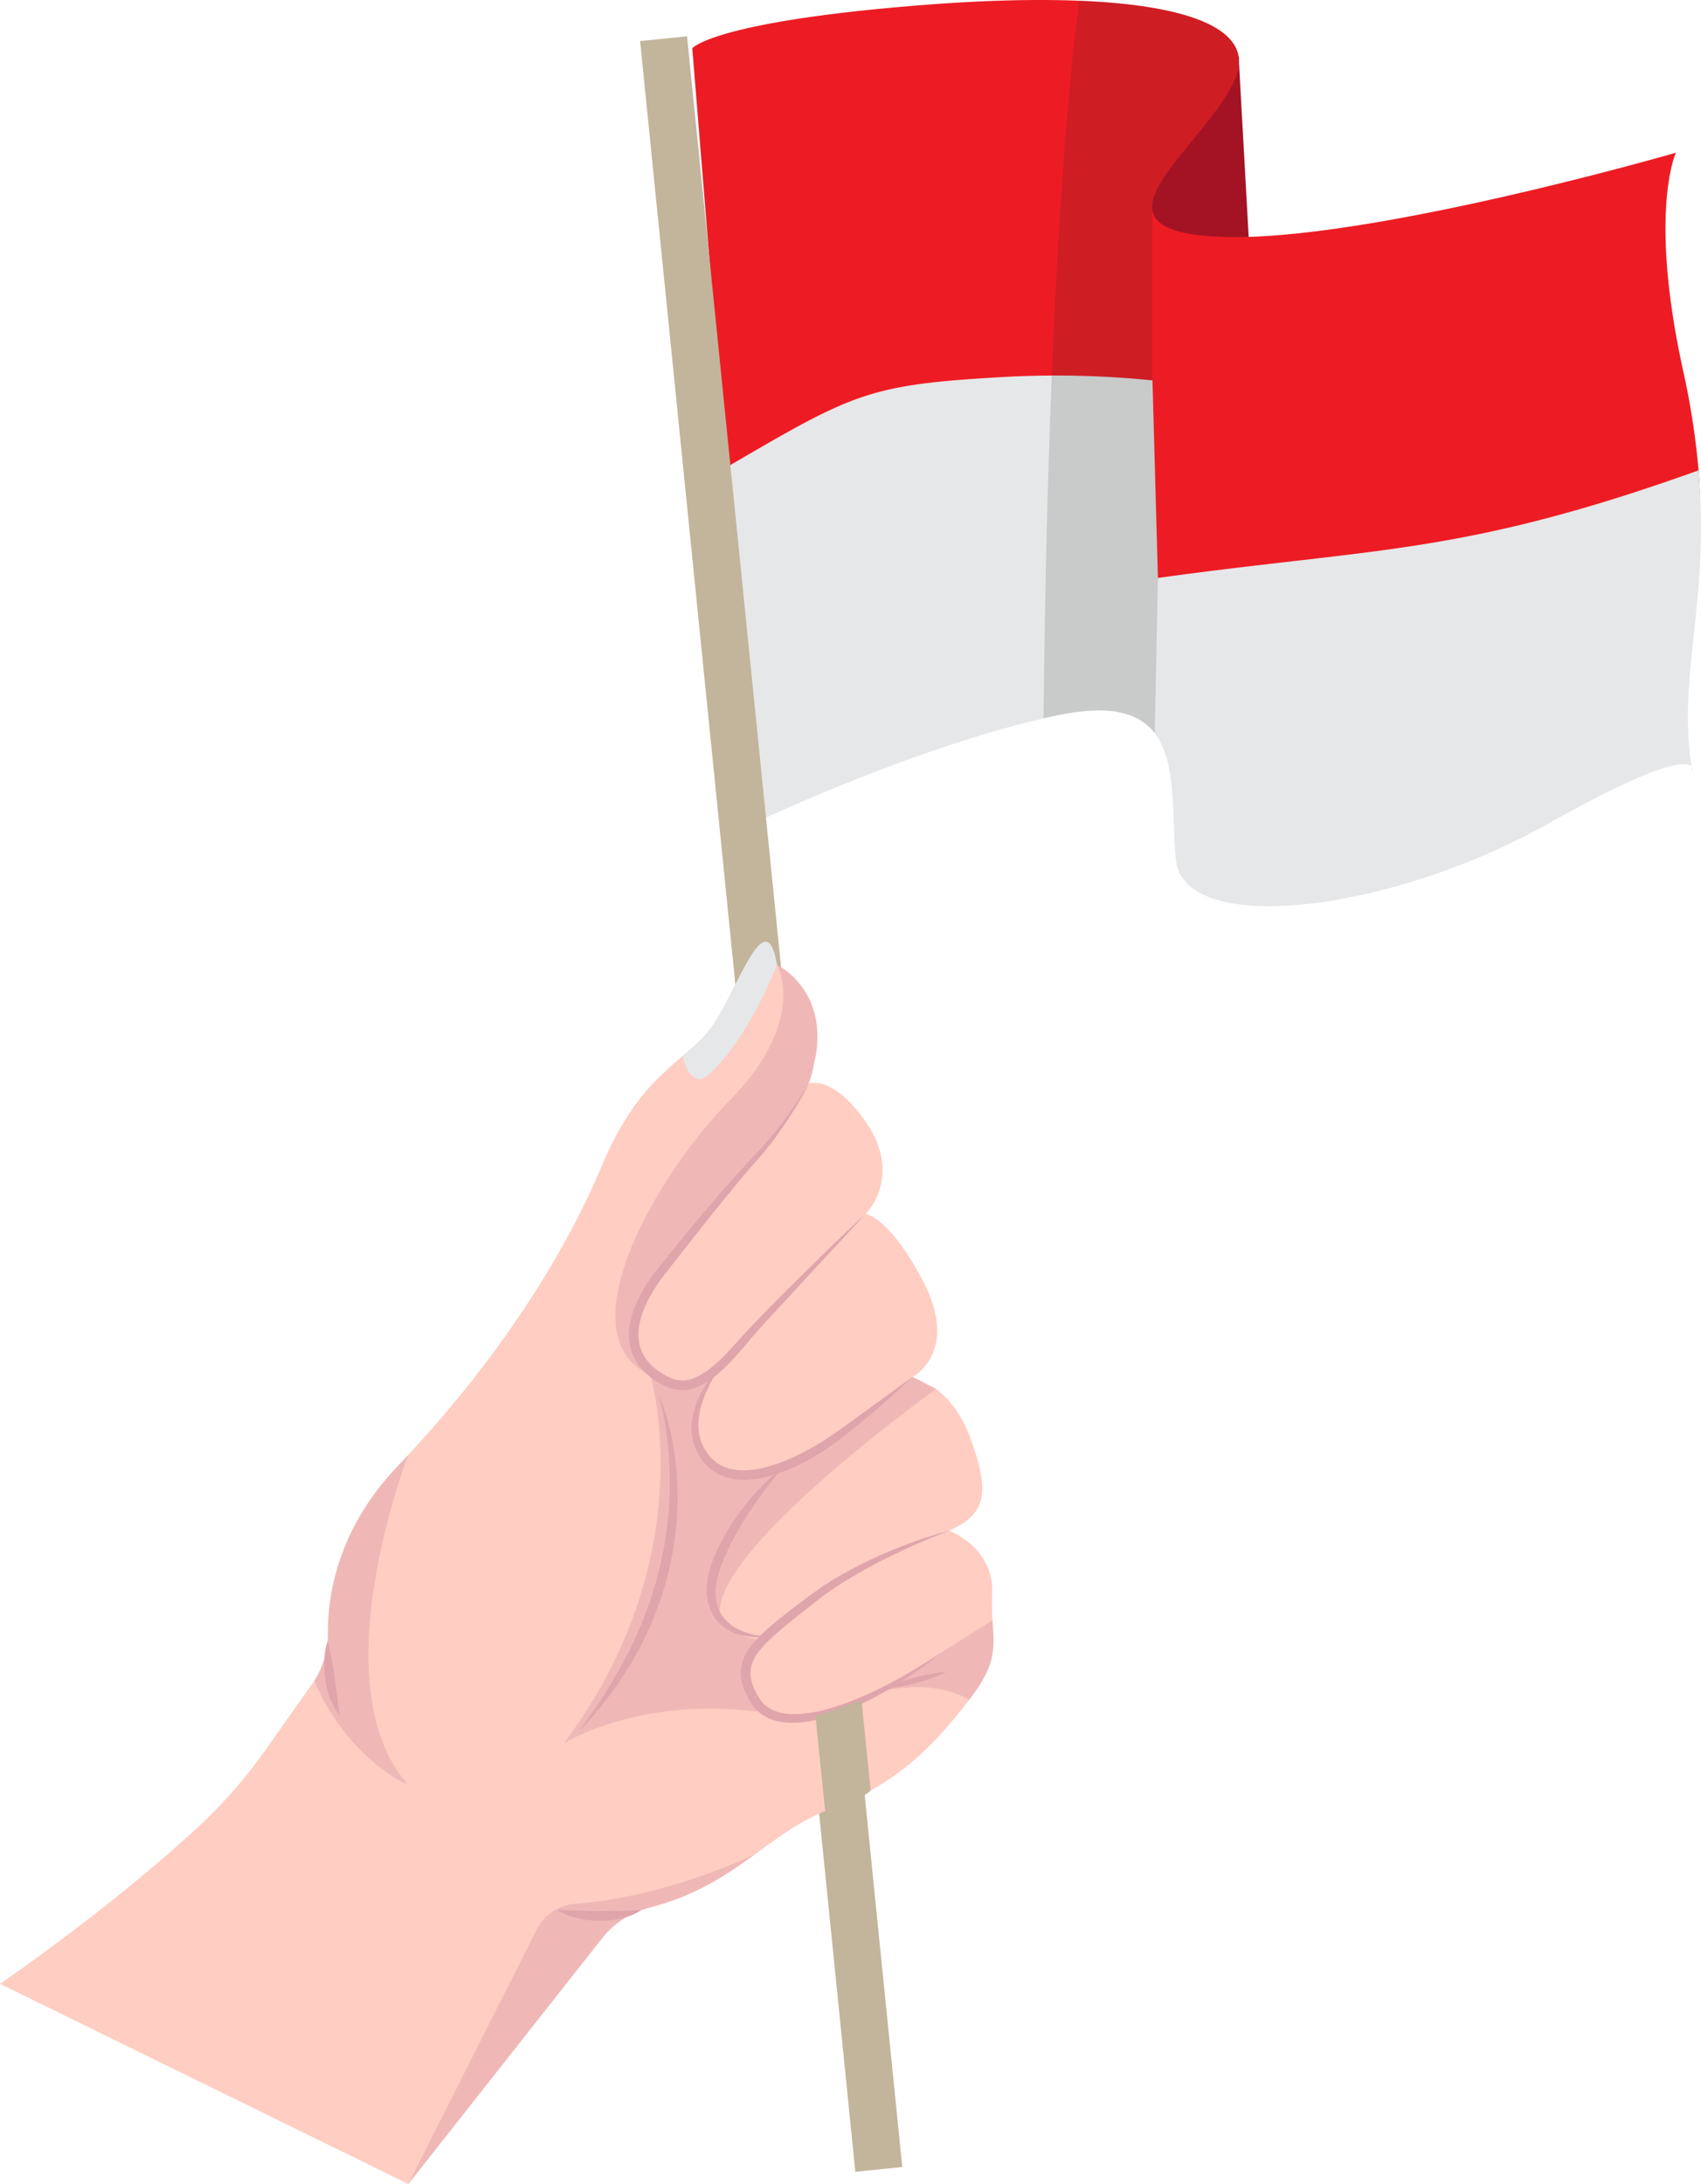 <svg xmlns="http://www.w3.org/2000/svg" viewBox="0 0 744.94 956.51"><defs><style>.cls-1{fill:#a31324;}.cls-2{fill:#ed1c24;}.cls-3{fill:#e6e7e8;}.cls-4{opacity:0.15;}.cls-5{fill:#231f20;}.cls-6{fill:#c2b59b;}.cls-7{fill:#ffcdc2;}.cls-8{fill:#e0a4ab;}.cls-9{opacity:0.5;}</style></defs><g id="Layer_2" data-name="Layer 2"><g id="Layer_1-2" data-name="Layer 1"><path class="cls-1" d="M542.46,24.78l6.23,112.11s-87.1.58-86-42.11S542.46,24.78,542.46,24.78Z"/><path class="cls-2" d="M729.9,331.38s17.27-18-51.95,20.94-159.83,49.82-163,15.5c-1.85-20.16.36-42.6-9.23-55.18-6.74-8.84-19.32-12.82-43.25-7.7q-2.64.56-5.44,1.22c-60,14-126.28,45.69-126.28,45.69L318.09,204.69,303.18,21.14s9.29-11.73,101-18.94C429.87.18,453-.46,472.71.33c50.64,2.05,78.41,13.59,67.62,35.61-9.94,20.25-37,42.28-35.71,55.6.64,6.78,8.62,11.31,29.94,12.18,63.17,2.6,199.38-36.83,199.38-36.83s-12.11,25.82,3.18,95.47A338.05,338.05,0,0,1,743.88,206C748.9,264.72,722.83,289.86,729.9,331.38Z"/><path class="cls-3" d="M741.15,338s6-16.17-63.2,22.77-159.83,49.82-163,15.5c-1.85-20.16.36-42.59-9.23-55.18h0c-6.75-8.85-19.33-12.81-43.25-7.7-1.76.38-3.57.78-5.44,1.22-60,14-126.28,45.69-126.28,45.69L318.09,204.69c55.83-32.55,61.82-36.24,121.89-39.61a416.84,416.84,0,0,1,64.73,1.52l2.38,86.53c96.33-13.4,133.16-10,236.79-47.13C748.9,264.72,734.08,296.49,741.15,338Z"/><g class="cls-4"><path class="cls-5" d="M540.33,35.94c-9.94,20.25-37,42.28-35.71,55.6l.09,75.06,2.38,86.53-1.38,68c-6.75-8.85-19.33-12.81-43.25-7.7-1.76.38-3.57.78-5.44,1.22C459.3,86.39,472.71.33,472.71.33,523.35,2.38,551.12,13.92,540.33,35.94Z"/></g><rect class="cls-6" x="329.89" y="13.92" width="20.77" height="942.59" transform="matrix(0.99, -0.1, 0.1, 0.99, -47.66, 37.19)"/><path class="cls-7" d="M116.11,766.64a214,214,0,0,1-29.6,33.74c-32.62,30.1-69.72,56.73-82.17,65.45l-1.21.84-1.27.88-.28.19-.47.33-.4.27-.3.21-.41.28,178.82,87.68,84.87-107.63a38.35,38.35,0,0,1,16.92-12.22l.32-.11a37.24,37.24,0,0,1,3.59-1.11c20.32-5.18,33.81-14.41,46.18-23.38,10-7.21,19.2-14.25,30.68-18.88h0c.61-.25,1.21-.48,1.83-.71a130.08,130.08,0,0,0,18.11-8.31h0c18.71-10.45,31-24,43.09-39.65,12.23-15.83,11-22.71,10.25-34.9a115,115,0,0,1-.15-11.54c.86-20.62-18.89-27.69-18.89-27.69,16.73-7.35,17.88-17.15,9.37-40.52-4-11.07-9.92-17.66-15-21.54h0l-10.21-5.24-.15,0s21.2-11,4.18-42.83c-14.75-27.63-24.66-28.56-24.66-28.56s17-16.87-.72-41.39c-13.12-18.14-22.36-16.31-24.19-15.7l-.32.11a72.66,72.66,0,0,0,2.26-7.26c.47-1.82.83-3.58,1.11-5.27,3.41-20.8-6.62-32-12.71-36.78a26.07,26.07,0,0,0-4.3-2.81c-.21-1.24-.44-2.35-.69-3.34-.06-.24-.11-.48-.17-.72a.21.21,0,0,1,0-.06c-.06-.21-.11-.41-.17-.61s-.13-.43-.2-.63c-.11-.36-.22-.69-.34-1l-.06-.15c-.07-.17-.13-.33-.2-.49-.14-.32-.28-.62-.43-.89s-.14-.26-.22-.38a2.64,2.64,0,0,0-.23-.35c-.07-.11-.15-.21-.22-.3a3.27,3.27,0,0,0-.24-.27.26.26,0,0,0-.09-.09.18.18,0,0,0-.08-.09,3,3,0,0,0-.6-.44,2.12,2.12,0,0,0-1.34-.25l-.31.05-.3.1-.31.13-.32.17-.24.16a4.85,4.85,0,0,0-.48.35l-.25.21-.33.3-.34.34-.12.13q-.45.48-.9,1.05c-.12.14-.23.29-.35.45s-.24.31-.35.47l-.36.5-.36.53-.45.67c-.16.27-.33.53-.5.8s-.35.56-.52.85l-.37.62c-.21.37-.44.74-.65,1.12,0,.06-.07.13-.11.2l-.59,1.05c-.64,1.17-1.3,2.4-2,3.67-.18.34-.35.7-.54,1a.07.07,0,0,0,0,.06c-.36.69-.72,1.38-1.07,2.08l-.74,1.45c-.52,1-1,2-1.53,3l-.69,1.34c-1.52,3-3.06,5.91-4.59,8.61-.25.45-.51.89-.77,1.32-.51.86-1,1.7-1.53,2.5-3.76,5.9-8.6,10.06-14.07,14.71h0c-10.57,9-23.49,19.72-35.46,48.23-17.48,41.62-47.37,86.43-84.66,126.36-1.47,1.59-3,3.17-4.47,4.74l0,0c-26.81,28-30.87,57.4-30.73,73.26a38.49,38.49,0,0,1-6,21Z"/><path class="cls-3" d="M340.27,422.55s-11.75,31.22-29.48,47.81c-8.58,8-11.85-7.78-11.85-7.78h0c5.47-4.65,10.31-8.81,14.07-14.71C324.05,430.56,335.52,395.08,340.27,422.55Z"/><path class="cls-8" d="M353.91,474.67a151.93,151.93,0,0,1-8.66,15.26,156.13,156.13,0,0,1-10.33,14.26c-1.85,2.28-3.84,4.47-5.75,6.64s-3.79,4.41-5.66,6.65q-5.58,6.72-11.07,13.53-10.9,13.68-21.63,27.5A64.7,64.7,0,0,0,282.15,573c-2.11,5.13-3.26,10.72-2.08,15.84a18,18,0,0,0,3.36,7,24.25,24.25,0,0,0,6,5.36,38.3,38.3,0,0,0,3.59,2,12.81,12.81,0,0,0,11,.29,29.37,29.37,0,0,0,7-4.17,63.57,63.57,0,0,0,6.3-5.7c4-4.08,7.75-8.56,11.84-12.84,8.06-8.52,16.36-16.72,24.68-24.93s16.73-16.31,25.27-24.29c-7.87,8.64-15.86,17.16-23.8,25.73L343.42,570.2c-4,4.29-7.94,8.55-11.81,12.89-1.95,2.15-3.79,4.35-5.69,6.61s-3.84,4.45-5.89,6.6a66.21,66.21,0,0,1-6.56,6.16,32.14,32.14,0,0,1-7.92,4.88,16.92,16.92,0,0,1-14.39-.34,39.8,39.8,0,0,1-4-2.27,28.36,28.36,0,0,1-7-6.25,22.71,22.71,0,0,1-2.57-4.09,22.35,22.35,0,0,1-1.58-4.58,25.45,25.45,0,0,1-.2-9.48,39,39,0,0,1,2.58-8.87,65.87,65.87,0,0,1,9.35-15.4c7.31-9.12,14.65-18.22,22.24-27.12,3.79-4.46,7.59-8.91,11.52-13.25,1.95-2.18,3.94-4.33,5.94-6.47s4-4.21,6-6.37a166.25,166.25,0,0,0,10.93-13.57c1.73-2.35,3.36-4.76,5-7.19S352.45,477.2,353.91,474.67Z"/><path class="cls-8" d="M317.39,595.93c-1,1.26-1.89,2.58-2.75,3.91s-1.7,2.68-2.47,4.06a57.45,57.45,0,0,0-4,8.53,36,36,0,0,0-2.17,9,23.18,23.18,0,0,0,.7,8.88,21.14,21.14,0,0,0,4.22,7.62,16.85,16.85,0,0,0,7,4.81,23.84,23.84,0,0,0,8.62,1.24,41.34,41.34,0,0,0,9-1.45,78.78,78.78,0,0,0,17.21-7q4.17-2.17,8.14-4.7c2.65-1.68,5.21-3.49,7.82-5.32,10.34-7.4,20.57-15,30.94-22.46q-13.87,13.22-29,25.1a115.58,115.58,0,0,1-16,10.91,80.73,80.73,0,0,1-18.06,7.55,45.44,45.44,0,0,1-9.91,1.48,26.61,26.61,0,0,1-10.16-1.63,20.8,20.8,0,0,1-8.41-6.15,23.24,23.24,0,0,1-4.59-9.18,25.44,25.44,0,0,1-.25-10.09,37.18,37.18,0,0,1,3-9.39,54.42,54.42,0,0,1,4.92-8.36A56,56,0,0,1,317.39,595.93Z"/><path class="cls-8" d="M343.39,642.13a209,209,0,0,0-15,19.75c-2.28,3.42-4.37,6.94-6.36,10.5l-1.44,2.7c-.49.89-.89,1.82-1.34,2.73-.93,1.82-1.69,3.69-2.49,5.56a45.33,45.33,0,0,0-2,5.63,32.24,32.24,0,0,0-1.17,5.75,20.05,20.05,0,0,0,1.63,11.1,17.75,17.75,0,0,0,8.25,7.79,33.71,33.71,0,0,0,11.79,3.11,28.35,28.35,0,0,1-12.59-1.19,21,21,0,0,1-5.82-3.08,18.31,18.31,0,0,1-4.52-5,22,22,0,0,1-2.74-13.06,35.11,35.11,0,0,1,1.13-6.49,46.55,46.55,0,0,1,2.09-6.13A93,93,0,0,1,325.73,660,99.37,99.37,0,0,1,343.39,642.13Z"/><path class="cls-8" d="M415.63,670.38q-12.61,4.83-24.72,10.74a223.34,223.34,0,0,0-23.4,13c-1.9,1.17-3.68,2.5-5.51,3.75s-3.55,2.66-5.33,4c-3.52,2.8-7.05,5.59-10.52,8.41s-6.92,5.64-10,8.71a38.74,38.74,0,0,0-4.22,4.82,17.25,17.25,0,0,0-2.75,5.33c-1.19,3.69-.26,7.74,1.6,11.52l.74,1.41c.25.47.54.92.8,1.39a14.64,14.64,0,0,0,1.76,2.36,13.94,13.94,0,0,0,4.8,3.31,19.57,19.57,0,0,0,6,1.44,33.17,33.17,0,0,0,6.38,0A66,66,0,0,0,364.06,748a118.51,118.51,0,0,0,12.52-4.53c4.11-1.72,8.14-3.65,12.11-5.71a256.8,256.8,0,0,0,23.19-13.69,187.35,187.35,0,0,1-22.18,15.51,129.61,129.61,0,0,1-24.65,11.57,62.3,62.3,0,0,1-13.48,3.1,36.44,36.44,0,0,1-7.09.15,23.43,23.43,0,0,1-7.14-1.57,17.41,17.41,0,0,1-6.26-4.23,18.77,18.77,0,0,1-2.29-3c-.29-.51-.6-1-.89-1.52l-.84-1.58a24.85,24.85,0,0,1-2.37-6.94,17.33,17.33,0,0,1-.24-3.82,16.81,16.81,0,0,1,.66-3.8,21.63,21.63,0,0,1,3.43-6.59,43.41,43.41,0,0,1,4.69-5.29,127.56,127.56,0,0,1,10.43-8.9c3.57-2.78,7.16-5.48,10.74-8.2l2.78-2c.93-.66,1.84-1.36,2.81-2,1.92-1.21,3.8-2.52,5.78-3.63a190.48,190.48,0,0,1,24.29-12.15A215.22,215.22,0,0,1,415.63,670.38Z"/><path class="cls-8" d="M288.35,610.52a94.44,94.44,0,0,1,5.83,19,132.17,132.17,0,0,1,2.41,19.86,138.12,138.12,0,0,1-4,39.82,144.19,144.19,0,0,1-6.24,19.08l-.94,2.33c-.32.77-.69,1.52-1,2.29l-2.09,4.56L280,722l-1.17,2.22c-.41.73-.84,1.44-1.26,2.16a157,157,0,0,1-24,31.74,234.94,234.94,0,0,0,21.09-33.31c.38-.73.77-1.45,1.13-2.18l1-2.22,2.1-4.43,1.91-4.52c.31-.75.65-1.49.94-2.26l.85-2.29a150.33,150.33,0,0,0,5.87-18.64c.37-1.59.82-3.16,1.14-4.75l1-4.79c.56-3.21,1.08-6.43,1.47-9.66a163.35,163.35,0,0,0,1.25-19.53,160.82,160.82,0,0,0-1.16-19.6A126.29,126.29,0,0,0,288.35,610.52Z"/><path class="cls-8" d="M143.48,718.69a79.13,79.13,0,0,1,1.83,8.16c.48,2.69.89,5.36,1.27,8s.75,5.32,1.08,8,.73,5.36,1,8.26a25.61,25.61,0,0,1-4.18-7.45,40.54,40.54,0,0,1-2.05-8.22,45.71,45.71,0,0,1-.38-8.43A30.56,30.56,0,0,1,143.48,718.69Z"/><path class="cls-8" d="M244,836.55c3.25-.08,6.31.18,9.38.23s6.08.21,9.1.21,6.05,0,9.1-.11l9.34-.33a26.85,26.85,0,0,1-8.91,3.63,42.11,42.11,0,0,1-19.08-.11A32.23,32.23,0,0,1,244,836.55Z"/><path class="cls-8" d="M388,739.39a50.2,50.2,0,0,1,6.33-2.74c2.15-.78,4.33-1.46,6.52-2s4.42-1.11,6.67-1.52a47,47,0,0,1,6.85-.82A48.79,48.79,0,0,1,408,735q-3.22,1.17-6.52,2c-2.2.59-4.42,1.11-6.67,1.52A48.37,48.37,0,0,1,388,739.39Z"/><path class="cls-6" d="M361.37,793.18l-4.26-41.6,20.18-6.86,4,39.44S372,792.59,361.37,793.18Z"/><g class="cls-9"><path class="cls-8" d="M330.74,812l0,0c-12.37,9-25.86,18.2-46.18,23.38a37.24,37.24,0,0,0-3.59,1.11l-.32.11a38.35,38.35,0,0,0-16.92,12.22L178.82,956.51,235,845.13a20.64,20.64,0,0,1,16.83-11.35C293.13,830.67,330.74,812,330.74,812Z"/></g><g class="cls-9"><path class="cls-8" d="M424.42,744.51s-14-9.85-39.47-3.51h-.05l49.77-31.41C435.38,721.8,436.65,728.68,424.42,744.51Z"/></g><g class="cls-9"><path class="cls-8" d="M284.25,599.87c19,15.57,30.29-.67,30.8-1.1-.42.55-17.69,23.42-6.58,39,11.25,15.79,37.86,2.17,37.86,2.17s-22.93,19.68-33.42,48S334,718.25,334,718.25c-12.22,20.87-4.08,29.07,4.2,32.29C282,741.39,247,763.47,247,763.47,307.4,682.58,285.88,605.23,284.25,599.87Z"/></g><path class="cls-8" d="M352.76,753.05H349A33.51,33.51,0,0,1,338,750.94l-3.74-1.45,4,.64c3.63.58,7.26,1.29,10.8,2.09Z"/><g class="cls-9"><path class="cls-8" d="M357.28,462.14a40.65,40.65,0,0,0-1.1,5.22.07.07,0,0,1,0,.05,28.67,28.67,0,0,1-1.94,7.15c-5.48,13.59-21.07,30.28-38.86,49.72-21.07,23-44.5,49.32-37,67.37a111.73,111.73,0,0,0,6.94,10.81c-38.23-16.58.68-86.33,34.34-120.63,34.38-35.05,20.66-59.28,20.66-59.28a26.07,26.07,0,0,1,4.3,2.81C350.66,430.1,360.69,441.34,357.28,462.14Z"/></g><g class="cls-9"><path class="cls-8" d="M315.91,709.6c-.43-.48-11.47-13.2,3.38-36.55C334.43,649.26,341.58,643,341.58,643s34.36-17,56-38.26a5.47,5.47,0,0,1,2.18-1.65L410,608.31h0S306.1,682.75,315.91,709.6Z"/></g><g class="cls-9"><path class="cls-8" d="M178.82,781.72s-26.19-10.75-41.2-45.49a38.49,38.49,0,0,0,6-21c-.14-15.86,3.92-45.25,30.73-73.26l0,0c1.5-1.57,3-3.15,4.47-4.74C178.82,637.17,139.6,738,178.82,781.72Z"/></g></g></g></svg>